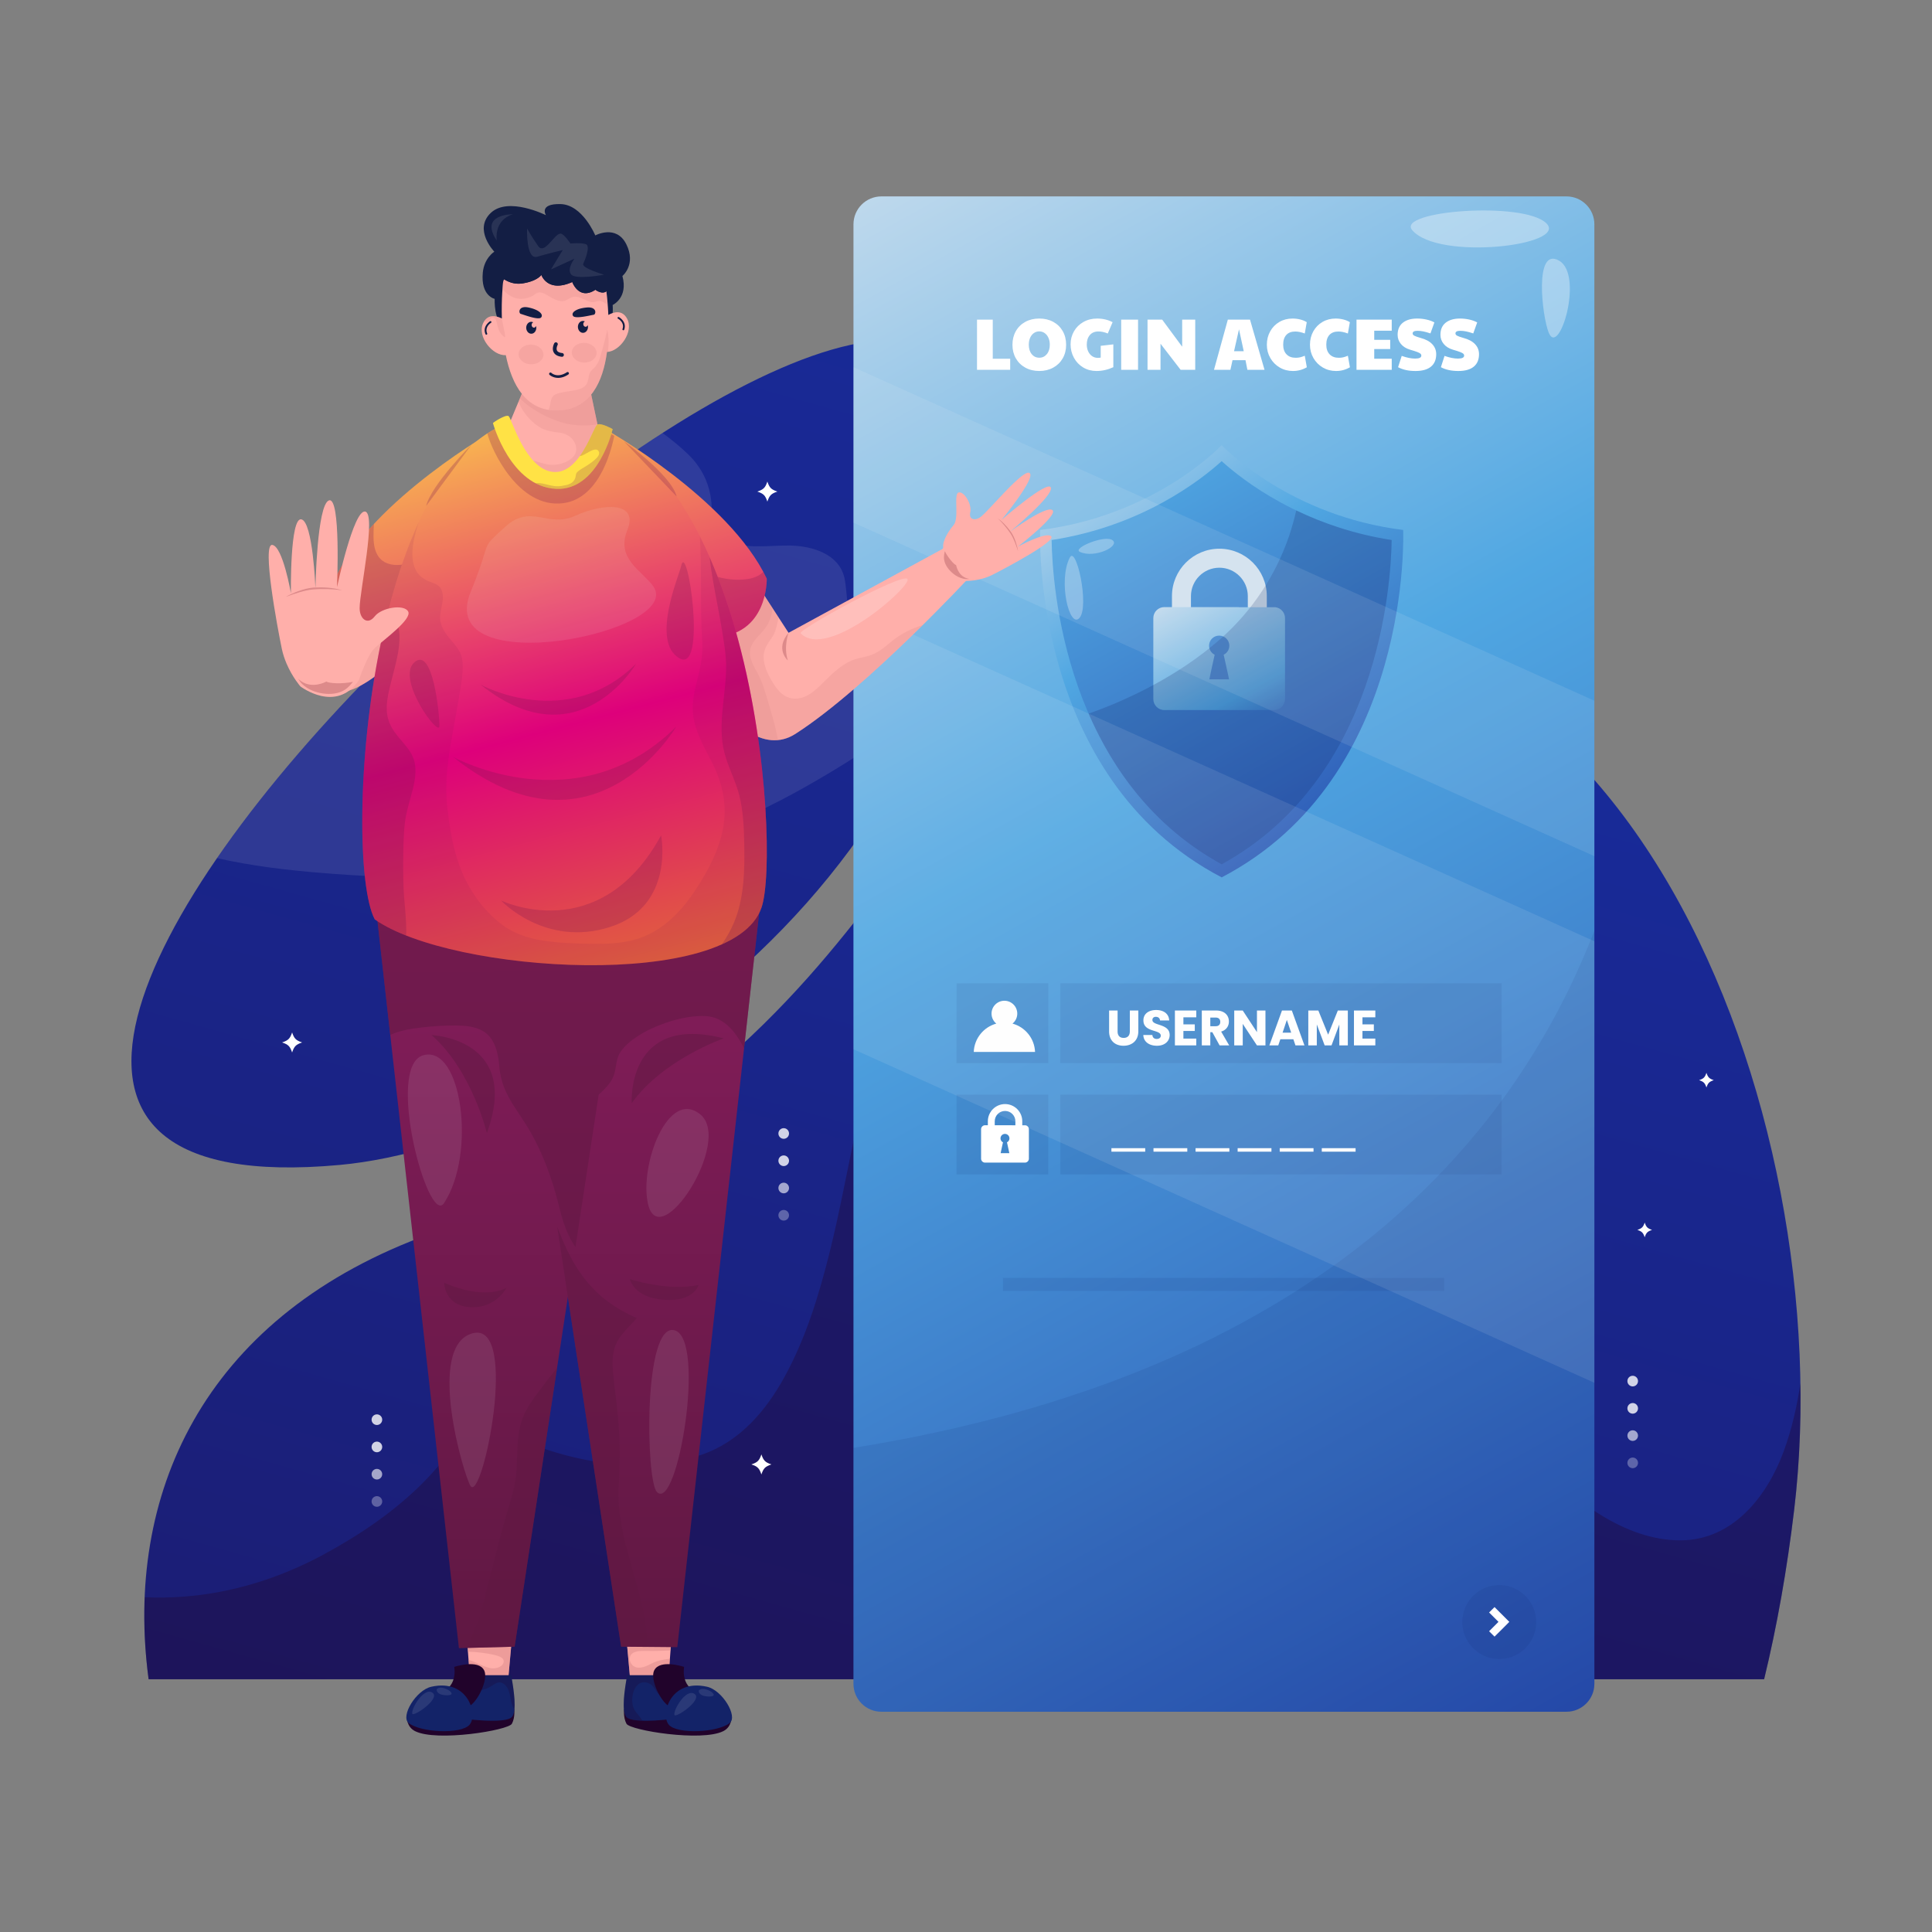 <svg xmlns="http://www.w3.org/2000/svg" enable-background="new 0 0 3000 3000" viewBox="0 0 3000 3000"><rect x="0" y="0" width="3000" height="3000" fill="#808080" stroke="none"/><linearGradient id="a" x1="1945.338" x2="313.393" y1="860.634" y2="6673.98" gradientUnits="userSpaceOnUse"><stop offset=".008" stop-color="#182b9b"/><stop offset="1" stop-color="#21032b"/></linearGradient><path fill="url(#a)" d="M2739.31 2607.54c20.04-82.52 35.52-170.08 46.6-262.62 74.15-618.95-267.03-1503.19-950.17-1358.87-459.7 97.13-391.23 634.08-1182.66 935.4-339.13 129.11-460.38 401.37-422.3 686.09h2508.53z"/><path fill="#21032b" d="M2795.69 2147.67c-5.35 36.45-13.55 72.32-26.24 106.66-25.66 69.49-78.6 136.8-158.92 137.48-88.39.75-170.11-64.8-227.83-125.47-28.23-29.67-52.65-62.1-73.79-97.14-17.89-29.65-30.93-62.18-43.72-94.26-28.86-72.33-53.38-150.2-99.13-214.13-18.18-25.41-41.46-49.82-72.14-59.21-39.01-11.94-78.15 6.96-112.79 23.51-91.03 43.49-170.51 110.67-268.6 139.02-50.67 14.65-103.43 16.95-155.59 10.21-40-5.17-79.86-16.1-114.41-37.42-66.51-41.03-96.97-114.1-112.02-187.76-14.66 64.49-25.88 129.73-41.87 193.95-16.71 67.12-37.19 134.59-70.69 195.44-29.01 52.69-69.89 100.36-128.28 120.25-77.6 26.43-163.01 17.47-239.74-7.53-41.22-13.43-81.16-31.67-118.53-54.12-17.77 39.59-44.41 75.09-75.18 105.87-44.85 44.86-98.25 80.81-153.89 110.89-67.35 36.41-141.44 59.77-217.94 65.41-19.88 1.46-39.77 1.71-59.61.91-1.71 41.86.29 84.42 6.02 127.3h2508.52c20.04-82.52 35.52-170.08 46.6-262.62 7.59-63.42 10.82-129.63 9.77-197.24z" opacity=".35"/><linearGradient id="b" x1="1231.314" x2="-1357.207" y1="-78.003" y2="9142.876" gradientUnits="userSpaceOnUse"><stop offset=".008" stop-color="#182b9b"/><stop offset="1" stop-color="#21032b"/></linearGradient><path fill="url(#b)" d="M1519.95 671.87C1483.11-1.15-572.63 1910.06 527.7 1808.89c372.7-34.27 1029.08-464 992.25-1137.02z"/><path fill="#f4f2f3" d="M355.8 1336.51c54.39 11.06 109.56 16.56 164.86 20.64 125.36 9.24 252.16 8.2 376.49-11.7 62.05-9.93 123.43-24.61 182.78-45.36 59.55-20.82 116.73-47.67 171.58-78.76 55.45-31.43 110.73-66.12 160.61-105.94 13.48-10.77 27.18-21.32 40.32-32.52 10.64-26.58 20.2-53.78 28.56-81.6-31.51-3.74-64.64 3.51-96.19.78-16.14-1.4-33.24-5.66-48.04-12.41-7.34-3.35-10.69-7.91-12.22-15.75-2.27-11.7-5.54-23.14-7.83-34.81-2.74-13.96-2.41-28.39-5.62-42.27-8.49-36.63-49.89-48.85-82.98-49.66-33.47-.82-70.8 7.09-101.84-9.12-8.09-4.22-16.66-9.59-19.9-18.6-2.86-7.99-1.31-17.04-1.19-25.32.49-34.26-11.93-64.75-36.5-88.52-12.26-11.87-25.82-22.9-39.91-33.22C780.59 832.02 498.61 1097.69 337 1332.48c6.25 1.41 12.52 2.76 18.8 4.03z" enable-background="new" opacity=".1"/><path fill="#fff" d="M2661.15 1677.27c-7.07 2.38-9.01 4.32-11.4 11.4-2.39-7.08-4.32-9.01-11.4-11.4 7.07-2.39 9.01-4.32 11.4-11.4 2.39 7.08 4.32 9.01 11.4 11.4zM2565.27 1909.78c-7.07 2.39-9.01 4.32-11.4 11.4-2.39-7.07-4.32-9.01-11.4-11.4 7.08-2.39 9.02-4.32 11.4-11.4 2.39 7.07 4.33 9.01 11.4 11.4zM1207.11 763.31c-9.65 3.26-12.3 5.9-15.55 15.56-3.26-9.66-5.9-12.3-15.57-15.56 9.66-3.26 12.3-5.9 15.57-15.55 3.25 9.65 5.9 12.29 15.55 15.55zM1197.86 2273.95c-9.66 3.26-12.3 5.9-15.56 15.55-3.26-9.66-5.9-12.3-15.56-15.55 9.66-3.26 12.3-5.9 15.56-15.56 3.26 9.65 5.91 12.29 15.56 15.56zM469.15 1618.71c-9.66 3.26-12.3 5.91-15.56 15.56-3.26-9.65-5.9-12.3-15.56-15.56 9.66-3.26 12.3-5.9 15.56-15.55 3.25 9.65 5.9 12.29 15.56 15.55z"/><path fill="#fff" d="M1216.95 1768.31a8.22 8.22 0 0 0 8.22-8.22c0-4.57-3.68-8.25-8.22-8.25-4.54 0-8.22 3.68-8.22 8.25a8.22 8.22 0 0 0 8.22 8.22zM1216.95 1810.64a8.22 8.22 0 0 0 8.22-8.22c0-4.57-3.68-8.25-8.22-8.25-4.54 0-8.22 3.68-8.22 8.25a8.22 8.22 0 0 0 8.22 8.22z" opacity=".8"/><path fill="#fff" d="M1216.95 1852.97c4.54 0 8.22-3.69 8.22-8.22 0-4.57-3.68-8.25-8.22-8.25-4.54 0-8.22 3.68-8.22 8.25a8.22 8.22 0 0 0 8.22 8.22z" opacity=".6"/><path fill="#fff" d="M1216.95 1895.3a8.22 8.22 0 0 0 8.22-8.22c0-4.57-3.68-8.25-8.22-8.25-4.54 0-8.22 3.68-8.22 8.25a8.22 8.22 0 0 0 8.22 8.22z" opacity=".3"/><path fill="#fff" d="M585.25 2212.71a8.22 8.22 0 0 0 8.22-8.22c0-4.57-3.68-8.25-8.22-8.25-4.54 0-8.22 3.68-8.22 8.25 0 4.53 3.68 8.22 8.22 8.22zM585.25 2255.03a8.22 8.22 0 0 0 8.22-8.22c0-4.57-3.68-8.25-8.22-8.25-4.54 0-8.22 3.68-8.22 8.25a8.22 8.22 0 0 0 8.22 8.22z" opacity=".8"/><path fill="#fff" d="M585.25 2297.37c4.54 0 8.22-3.69 8.22-8.22 0-4.57-3.68-8.25-8.22-8.25-4.54 0-8.22 3.68-8.22 8.25 0 4.53 3.68 8.22 8.22 8.22z" opacity=".6"/><path fill="#fff" d="M585.25 2339.7a8.22 8.22 0 0 0 8.22-8.22c0-4.57-3.68-8.25-8.22-8.25-4.54 0-8.22 3.68-8.22 8.25 0 4.53 3.68 8.22 8.22 8.22z" opacity=".3"/><path fill="#fff" d="M2535.26 2152.78a8.22 8.22 0 0 0 8.22-8.22c0-4.57-3.68-8.25-8.22-8.25-4.54 0-8.22 3.68-8.22 8.25a8.22 8.22 0 0 0 8.22 8.22zM2535.26 2195.11a8.22 8.22 0 0 0 8.22-8.22c0-4.57-3.68-8.25-8.22-8.25-4.54 0-8.22 3.68-8.22 8.25a8.22 8.22 0 0 0 8.22 8.22z" opacity=".8"/><path fill="#fff" d="M2535.26 2237.44c4.54 0 8.22-3.69 8.22-8.22 0-4.57-3.68-8.26-8.22-8.26-4.54 0-8.22 3.69-8.22 8.26 0 4.53 3.68 8.22 8.22 8.22z" opacity=".6"/><path fill="#fff" d="M2535.26 2279.77a8.22 8.22 0 0 0 8.22-8.22c0-4.57-3.68-8.25-8.22-8.25-4.54 0-8.22 3.68-8.22 8.25 0 4.53 3.68 8.22 8.22 8.22z" opacity=".3"/><g><linearGradient id="c" x1="1149.242" x2="2827.18" y1="133.374" y2="3144.373" gradientUnits="userSpaceOnUse"><stop offset=".02" stop-color="#d1e1ee"/><stop offset=".363" stop-color="#50a7e2"/><stop offset="1" stop-color="#182b9b"/></linearGradient><path fill="url(#c)" fill-rule="evenodd" d="M2432.36 304.97H1368.64c-23.96 0-43.38 19.42-43.38 43.38V2614.6c0 23.96 19.42 43.38 43.38 43.38h1063.72c23.96 0 43.38-19.42 43.38-43.38V348.35c0-23.96-19.42-43.38-43.38-43.38z" clip-rule="evenodd"/><path fill="#fff" d="M2192.77 357.23c-25.13-29.87 172.23-45.16 208.2-10.72 35.98 34.45-167.63 58.95-208.2 10.72zM2404.8 516.45c-10.29-25.48-22.96-133.96 16.07-111.76s.01 151.56-16.07 111.76z" opacity=".35"/><path fill="#132368" fill-rule="evenodd" d="M2475.73 1445.37v1169.27c0 23.9-19.39 43.36-43.36 43.36H1368.63c-23.97 0-43.36-19.46-43.36-43.36v-366.39c715.13-115.07 1022.05-471.8 1150.46-802.88z" clip-rule="evenodd" opacity=".1"/><path fill="#fff" d="M1517.08 496.33h24.47v60.71h27.07v17.22h-51.53v-77.93zM1592.11 570.86c-6.3-3.47-11.21-8.29-14.72-14.44s-5.27-13.16-5.27-21.01c0-7.93 1.76-14.99 5.27-21.18 3.51-6.19 8.42-11 14.72-14.44 6.3-3.44 13.54-5.16 21.69-5.16 8.15 0 15.38 1.72 21.69 5.16 6.3 3.44 11.21 8.23 14.72 14.38 3.51 6.16 5.27 13.23 5.27 21.24 0 7.85-1.76 14.85-5.27 21.01-3.51 6.16-8.44 10.97-14.78 14.44-6.34 3.47-13.55 5.21-21.63 5.21-8.15 0-15.38-1.74-21.69-5.21zm33.42-20.95c3.06-3.7 4.59-8.57 4.59-14.61 0-4-.7-7.57-2.1-10.71-1.4-3.13-3.34-5.59-5.83-7.36-2.49-1.77-5.32-2.66-8.49-2.66-3.1 0-5.89.89-8.38 2.66-2.49 1.77-4.42 4.23-5.78 7.36-1.37 3.14-2.04 6.7-2.04 10.71 0 6.04 1.51 10.91 4.54 14.61 3.01 3.7 6.95 5.55 11.78 5.55 4.74 0 8.65-1.85 11.71-5.55zM1681.98 570.58c-6.12-3.66-10.91-8.66-14.38-15.01-3.47-6.34-5.21-13.33-5.21-20.95 0-7.32 1.76-14.05 5.27-20.16 3.51-6.12 8.4-10.95 14.67-14.5 6.27-3.55 13.41-5.33 21.41-5.33 4.38 0 8.63.49 12.74 1.47 4.11.98 7.83 2.38 11.15 4.19l-7.47 17.55c-5.13-2.11-9.93-3.17-14.38-3.17-5.82 0-10.31 1.87-13.48 5.61-3.18 3.74-4.76 8.63-4.76 14.67 0 3.93.72 7.46 2.16 10.59 1.43 3.13 3.45 5.61 6.06 7.42 2.6 1.81 5.57 2.72 8.89 2.72 1.81 0 3.32-.15 4.53-.45V537l19.59-2.27v35.45c-8.53 3.93-17.25 5.89-26.16 5.89-7.64 0-14.51-1.83-20.63-5.49zM1740.99 496.33h26.17v77.92h-26.17v-77.92zM1781.88 496.33h22.76l31.04 42.02v-42.02h20.27v77.92h-22.65l-31.26-40.55v40.55h-20.16v-77.92zM1906.58 496.33h34.43l22.54 77.92h-26.61L1934 559.3h-20.16l-3.28 14.95h-25.48l21.5-77.92zm24.7 49.05-7.36-34.09-7.7 34.09h15.06zM1987.16 570.69c-6.15-3.59-11.02-8.49-14.61-14.73-3.59-6.23-5.38-13.12-5.38-20.67 0-7.7 1.74-14.65 5.21-20.84 3.47-6.19 8.23-11.04 14.27-14.55 6.04-3.51 12.83-5.27 20.39-5.27 4.08 0 8.08.49 12 1.47 3.93.98 7.29 2.38 10.08 4.19l-3.06 17.55c-5.44-2.04-10.34-3.06-14.72-3.06-6.05 0-10.69 1.76-13.93 5.27-3.25 3.51-4.88 8.55-4.88 15.12 0 6.42 1.72 11.42 5.16 15.01 3.44 3.59 8.21 5.38 14.33 5.38 2.34 0 4.53-.23 6.57-.68s4.53-1.28 7.47-2.49l3.17 17.9c-6.57 3.85-13.74 5.78-21.52 5.78-7.53 0-14.39-1.79-20.55-5.38zM2054.1 570.69c-6.15-3.59-11.02-8.49-14.61-14.73-3.59-6.23-5.38-13.12-5.38-20.67 0-7.7 1.74-14.65 5.21-20.84 3.47-6.19 8.23-11.04 14.27-14.55 6.04-3.51 12.83-5.27 20.39-5.27 4.08 0 8.08.49 12 1.47 3.93.98 7.29 2.38 10.08 4.19l-3.06 17.55c-5.44-2.04-10.34-3.06-14.72-3.06-6.05 0-10.69 1.76-13.93 5.27-3.25 3.51-4.88 8.55-4.88 15.12 0 6.42 1.72 11.42 5.16 15.01 3.44 3.59 8.21 5.38 14.33 5.38 2.34 0 4.53-.23 6.57-.68s4.53-1.28 7.47-2.49l3.17 17.9c-6.57 3.85-13.74 5.78-21.52 5.78-7.54 0-14.4-1.79-20.55-5.38zM2106.37 496.33h54.71v17.22h-27.18v14.16h24.8v14.27h-24.8v15.06h27.18v17.22h-54.71v-77.93zM2170.93 570.18l5.66-17.56c7.78 2.8 14.72 4.19 20.84 4.19 3.32 0 5.76-.4 7.3-1.19 1.54-.79 2.32-1.98 2.32-3.57 0-1.06-.42-1.98-1.25-2.77-.84-.79-2.49-1.68-4.98-2.66-2.49-.98-6.23-2.19-11.22-3.62-6.12-1.81-10.87-4.78-14.27-8.89-3.4-4.11-5.1-8.85-5.1-14.22 0-8.3 2.74-14.59 8.21-18.86 5.47-4.27 12.85-6.4 22.15-6.4 4.83 0 9.59.51 14.27 1.53s8.83 2.51 12.46 4.48l-6.12 17.1c-4.23-1.43-7.91-2.47-11.04-3.11-3.13-.64-6.17-.96-9.12-.96-4.99 0-7.48 1.36-7.48 4.08 0 1.36.81 2.51 2.43 3.45 1.62.95 4.96 2.14 10.03 3.57 7.93 2.12 13.93 5.34 18.01 9.69s6.12 9.53 6.12 15.57c0 8.38-2.72 14.82-8.15 19.31-5.44 4.49-13.48 6.74-24.12 6.74-10.64-.01-19.63-1.97-26.95-5.9zM2237.41 570.18l5.66-17.56c7.78 2.8 14.72 4.19 20.84 4.19 3.32 0 5.76-.4 7.3-1.19 1.54-.79 2.32-1.98 2.32-3.57 0-1.06-.42-1.98-1.25-2.77-.84-.79-2.49-1.68-4.98-2.66-2.49-.98-6.23-2.19-11.22-3.62-6.12-1.81-10.87-4.78-14.27-8.89-3.4-4.11-5.1-8.85-5.1-14.22 0-8.3 2.74-14.59 8.21-18.86 5.47-4.27 12.85-6.4 22.15-6.4 4.83 0 9.59.51 14.27 1.53s8.83 2.51 12.46 4.48l-6.12 17.1c-4.23-1.43-7.91-2.47-11.04-3.11-3.13-.64-6.17-.96-9.12-.96-4.99 0-7.48 1.36-7.48 4.08 0 1.36.81 2.51 2.43 3.45 1.62.95 4.96 2.14 10.03 3.57 7.93 2.12 13.93 5.34 18.01 9.69s6.12 9.53 6.12 15.57c0 8.38-2.72 14.82-8.15 19.31-5.44 4.49-13.48 6.74-24.12 6.74-10.64-.01-19.62-1.97-26.95-5.9z"/><linearGradient id="d" x1="1640.986" x2="2270.978" y1="589.755" y2="1453.868" gradientUnits="userSpaceOnUse"><stop offset=".02" stop-color="#d1e1ee"/><stop offset=".363" stop-color="#50a7e2"/><stop offset="1" stop-color="#182b9b"/></linearGradient><path fill="url(#d)" d="M1897.15 1362.32c0 .09-.09.09-.09.09-.09 0-.09 0-.18-.09-297.72-155.49-281.78-539.38-281.78-539.38 174.21-21.59 275.6-125.13 281.78-131.58 0-.09 0-.09.18-.18.09.09.09.09.09.18 6.18 6.45 107.48 109.99 281.69 131.58 0 0 16.03 383.89-281.69 539.38z"/><linearGradient id="e" x1="1481.996" x2="2311.813" y1="193.386" y2="1658.19" gradientUnits="userSpaceOnUse"><stop offset=".02" stop-color="#d1e1ee"/><stop offset=".363" stop-color="#50a7e2"/><stop offset="1" stop-color="#182b9b"/></linearGradient><path fill="url(#e)" d="M1897.01 1342.08c-243.6-133.57-262.95-433.35-264.06-503.53 139.92-21.55 231.08-92.64 264.06-122.48 32.98 29.84 124.13 100.94 263.97 122.48-1.08 70.15-20.35 369.94-263.97 503.53z"/><path fill="#fff" d="M1661.27 865.66c-18.73 35.89-.65 111.9 15.04 93.74 15.69-18.16-5.13-112.73-15.04-93.74zM1676.69 856.87c22.7 10.75 62.71-8.58 51.08-17.87-11.63-9.28-63.08 12.19-51.08 17.87z" opacity=".3"/><path fill="#d1e1ee" d="M1849.3 962.85v-37.17c0-24.34 19.8-44.14 44.14-44.14s44.15 19.8 44.15 44.14v37.17h29.5v-37.17c0-40.61-33.04-73.64-73.65-73.64-40.61 0-73.64 33.04-73.64 73.64v37.17h29.5z"/><linearGradient id="f" x1="1820.69" x2="1998.621" y1="889.608" y2="1216.422" gradientUnits="userSpaceOnUse"><stop offset=".02" stop-color="#d1e1ee"/><stop offset=".582" stop-color="#50a7e2"/><stop offset="1" stop-color="#182b9b"/></linearGradient><path fill="url(#f)" d="M1980.54 942.91h-56.37c-.42 0-.74-.11-1.06-.21h-115.18c-9.43 0-17.06 7.63-17.06 17.06v125.77c0 9.32 7.63 17.06 17.06 17.06h170.38c9.43 0 17.06-7.74 17.06-17.06V959.76c0-8.58-6.46-15.79-14.83-16.85zm-72.05 112h-30.62s5.09-24.79 8.26-38.25c-5.19-2.54-8.69-7.84-8.69-13.99 0-8.69 6.99-15.68 15.68-15.68s15.79 6.99 15.79 15.68c0 6.15-3.6 11.44-8.79 13.99 3.18 13.46 8.37 38.25 8.37 38.25z"/><path fill="#132368" d="M2012.84 792.57c-3.18 13.57-6.8 27.05-11.35 40.3-21.06 61.29-57.62 116.29-106.26 159.16-45.26 39.9-98.34 71.28-153.37 95.69-16.82 7.46-34 14.23-51.43 20.38 38.16 87.74 101.46 176.34 206.58 233.98 243.61-133.58 262.88-433.37 263.97-503.53-58.04-8.95-107.55-26.46-148.14-45.98z" opacity=".2"/><path fill="#132368" d="M2331.7 1526.95h-685.18v123.88h685.18zM1627.81 1526.95h-142.55v123.88h142.55z" opacity=".1"/><path fill="#132368" d="M2331.7 1699.78h-685.18v123.88h685.18zM2242.52 1984.33h-685.18v20.17h685.18zM1627.81 1699.78h-142.55v123.88h142.55z" opacity=".1"/><path fill="#fff" d="M1921.8 1782.89h52.48v5.45h-52.48zM1987.14 1782.89h52.48v5.45h-52.48zM2052.47 1782.89h52.48v5.45h-52.48zM1856.47 1782.89h52.48v5.45h-52.48zM1791.14 1782.89h52.48v5.45h-52.48zM1725.81 1782.89h52.48v5.45h-52.48zM1572.22 1589.44c4.51-3.66 7.39-9.25 7.39-15.51 0-11.03-8.94-19.98-19.98-19.98-11.03 0-19.98 8.94-19.98 19.98 0 6.26 2.88 11.85 7.39 15.51-19.59 5.35-34.15 22.9-35.01 43.98h95.18c-.84-21.08-15.4-38.63-34.99-43.98zM1544.63 1754.6v-13.49c0-8.83 7.19-16.02 16.02-16.02 8.84 0 16.02 7.19 16.02 16.02v13.49h10.71v-13.49c0-14.74-11.99-26.73-26.73-26.73s-26.73 11.99-26.73 26.73v13.49h10.71z"/><path fill="#fff" d="M1592.27 1747.35h-20.47c-.14 0-.28-.03-.4-.07h-41.77c-3.43 0-6.2 2.79-6.2 6.22v45.62c0 3.4 2.78 6.19 6.2 6.19h61.82c3.43 0 6.2-2.79 6.2-6.19v-45.62c0-3.15-2.35-5.75-5.38-6.15zm-24.99 43.28h-13.48s2.24-10.9 3.65-16.84a6.829 6.829 0 0 1-3.84-6.16c0-3.82 3.1-6.91 6.92-6.91s6.92 3.09 6.92 6.91c0 2.7-1.57 5.04-3.85 6.16 1.43 5.94 3.68 16.84 3.68 16.84zM1722.19 1569.11h13.2v32.42c0 6.41 3.16 10.11 9.42 10.11 6.25 0 9.57-3.7 9.57-10.11v-32.42h13.2v32.35c0 14.98-10.5 22.39-23 22.39-12.58 0-22.38-7.41-22.38-22.39v-32.35zM1796.48 1623.84c-11.66 0-20.77-5.79-21.15-16.75h14.05c.38 4.17 3.01 6.17 6.71 6.17 3.87 0 6.34-1.93 6.34-5.09 0-10.03-27.1-4.63-26.95-23.85 0-10.27 8.42-15.98 19.76-15.98 11.81 0 19.76 5.87 20.3 16.21h-14.28c-.23-3.48-2.7-5.56-6.25-5.63-3.17-.08-5.56 1.54-5.56 4.94 0 9.42 26.79 5.17 26.79 23.31.01 9.11-7.1 16.67-19.76 16.67zM1857.57 1579.69h-19.99v10.96h17.67v10.19h-17.67v11.89h19.99v10.57h-33.19v-54.19h33.19v10.58zM1888.31 1569.11c13.28 0 19.92 7.64 19.92 17.06 0 6.79-3.71 13.2-12.04 15.67l12.5 21.46h-14.9l-11.27-20.46h-3.16v20.46h-13.21v-54.19h22.16zm-.77 10.96h-8.18v13.43h8.18c4.94 0 7.26-2.55 7.26-6.79 0-4.01-2.32-6.64-7.26-6.64zM1964.99 1569.11v54.19h-13.2l-22.07-33.43v33.43h-13.21v-54.19h13.21l22.07 33.58v-33.58h13.2zM2008.33 1613.73h-20.22l-3.24 9.57h-13.82l19.61-54.19h15.29l19.6 54.19h-13.97l-3.25-9.57zm-10.11-30.03-6.64 19.84h13.36l-6.72-19.84zM2031.52 1569.11h15.59l15.21 37.52 15.05-37.52h15.52v54.19h-13.2v-32.5l-12.12 32.5h-10.65l-12.19-32.57v32.57h-13.21v-54.19zM2135.61 1579.69h-19.99v10.96h17.68v10.19h-17.68v11.89h19.99v10.57h-33.19v-54.19h33.19v10.58z"/><circle cx="2327.96" cy="2518.41" r="57.41" fill="#132368" opacity=".1" transform="rotate(-76.714 2328.203 2518.523)"/><path fill="#fff" d="m2343.65 2518.41-8.38 8.44-14.56 14.49-8.44-8.37 14.56-14.56-14.56-14.56 8.44-8.38z"/><path fill="#f4f2f3" d="M2475.73 1461.6v685.56L1325.27 1629.3V943.68zM2475.73 1088.06v241.4L1325.27 811.54V570.2z" enable-background="new" opacity=".1"/></g><g><path fill="#21032b" d="M631.77 2665.96s-.89 15.27 12.64 22.11c33.57 16.98 144.98-1.19 150.46-11.45 5.47-10.26 3.55-23.3 3.55-23.3l-166.65 12.64z"/><path fill="#ffafaa" d="M724.11 2531.69c0 3.06 7.65 99.51 7.65 99.51l55.11 1.53 9.19-101.81-71.95.77z"/><path fill="#dd8a8a" d="M724.11 2531.69c0 1.15 1.09 15.57 2.44 33.09 13.82.28 27.45 1.91 40.95 4.97 5.51 1.25 17.33 4.4 14.19 12.48-2.85 7.32-13.05 9.23-19.83 8.07-8.22-1.4-15.67-5.47-23.23-8.77-3.38-1.48-7.21-3.15-11.1-4.07 2.04 26.14 4.23 53.73 4.23 53.73l55.11 1.53 9.19-101.81-71.95.78z" opacity=".5"/><path fill="#132368" d="M730.22 2601.26c.05 3.88-.2 7.92-.98 12.09-5.47 29.43-14.71 54.75-14.71 54.75s70.83 10.27 80.75-2.39c7.17-9.14 2.91-40.42-1.56-64.44h-63.5z"/><path fill="#21032b" d="M763.64 2617.75c4.24-2.72 8.63-6.21 14-5.14 5.28 1.05 9.27 5.98 11.4 10.63 2.4 5.23 3.12 11.02 4.24 16.61 1.08 5.37 2.76 10.51 5.4 15.31 1.62-13.78-1.61-35.89-4.96-53.91h-63.5c.05 3.88-.2 7.92-.98 12.09-.72 3.88-1.51 7.68-2.34 11.37 12.65 2.5 25.67.15 36.74-6.96z" opacity=".25"/><path fill="#21032b" d="M677.24 2629.43s30.11 2.4 41.4 18.48c11.29 16.08 42.09-35.93 33.19-54.06-8.9-18.13-46.53-5.47-46.53-5.47s7.18 35.23-28.06 41.05z"/><path fill="#132368" d="M634.53 2675.44c18.41 14.91 81.71 17.97 94.71 2.58 13-15.4-1.98-71.79-59.54-58.85-23.72 5.33-48.06 45.83-35.17 56.27z"/><path fill="#fff" d="M640.23 2661.07c-2.3-7.16 17.8-41.72 31.19-32.72 13.4 8.99-29.47 38.08-31.19 32.72zM678.5 2622.61c7.7-7.7 34.25 9.19 17.03 9.76-17.22.57-18.56-8.23-17.03-9.76z" opacity=".1"/><path fill="#21032b" d="M1135.88 2665.96s.89 15.27-12.64 22.11c-33.57 16.98-144.98-1.19-150.46-11.45-5.47-10.26-3.55-23.3-3.55-23.3l166.65 12.64z"/><path fill="#ffafaa" d="M1043.54 2531.69c0 3.06-7.65 99.51-7.65 99.51l-55.11 1.53-9.19-101.81 71.95.77z"/><path fill="#dd8a8a" d="M1029.74 2577.28c-6.33 1.06-12.21 2.9-17.94 5.8-7.91 4-18.29 9.45-27.05 4.61-7.31-4.04-9.81-15.42-2.42-20.59 3.95-2.77 9.11-3.31 13.79-3.51 5.61-.23 11.24.04 16.86.02 6.15-.02 12.28-.19 18.42-.43 3.26-.13 6.53-.2 9.78-.5.03 0 .05-.01.08-.01 1.28-16.55 2.28-29.89 2.28-30.99l-71.95-.77 9.19 101.81 55.11-1.53s2.28-28.78 4.36-55.4c-3.58.29-7.18.93-10.51 1.49z" opacity=".5"/><path fill="#132368" d="M1037.42 2601.26c-.05 3.88.2 7.92.98 12.09 5.47 29.43 14.71 54.75 14.71 54.75s-70.83 10.27-80.75-2.39c-7.17-9.14-2.91-40.42 1.56-64.44h63.5z"/><path fill="#21032b" d="M988.04 2659.22c-5.26-6.62-6.88-14.34-6.19-22.72.63-7.65 3.25-16.56 9.67-21.37 7.44-5.56 17.78-2.64 23.11 4.41 3.64 4.81 5.8 9.79 10.82 13.45 5.1 3.71 12.12 6.98 18.49 4.98-1.96-7.48-3.92-15.86-5.55-24.62-.78-4.17-1.03-8.21-.98-12.09h-63.5c-4.46 24.02-8.72 55.29-1.56 64.44 3.31 4.22 13.41 5.89 25.39 6.24-2.68-4.6-6.4-8.58-9.7-12.72z" opacity=".25"/><path fill="#21032b" d="M1090.41 2629.43s-30.11 2.4-41.4 18.48c-11.29 16.08-42.09-35.93-33.19-54.06 8.9-18.13 46.53-5.47 46.53-5.47s-7.19 35.23 28.06 41.05z"/><path fill="#132368" d="M1133.11 2675.44c-18.41 14.91-81.71 17.97-94.71 2.58-13-15.4 1.98-71.79 59.54-58.85 23.72 5.33 48.07 45.83 35.17 56.27z"/><path fill="#fff" d="M1047.26 2663.01c-2.3-7.16 17.8-41.72 31.19-32.72 13.4 8.99-29.46 38.08-31.19 32.72zM1085.54 2624.54c7.7-7.7 34.25 9.19 17.03 9.76-17.22.58-18.56-8.23-17.03-9.76z" opacity=".1"/><linearGradient id="g" x1="775.996" x2="778.27" y1="1336.118" y2="2561.686" gradientUnits="userSpaceOnUse"><stop offset="0" stop-color="#871d5c"/><stop offset="1" stop-color="#601843"/></linearGradient><path fill="url(#g)" d="m583.26 1404.17 129.36 1155.07 86.5-2.29 169.93-1116.04z"/><path fill="#601843" d="M756.01 1759.46s-23.29-97.47-85.83-152.11c0 0 139.63 5.17 85.83 152.11z" opacity=".5"/><path fill="#f4f2f3" d="M689.41 1868.25c-24.28 36.79-91.85-212.8-32.15-229.64 59.71-16.84 82.67 153.09 32.15 229.64zM730.74 2307.62c-9.71-13.76-70.42-217.39 3.06-237.29 73.49-19.9 15.32 263.32-3.06 237.29z" enable-background="new" opacity=".1"/><path fill="#601843" d="M689.79 1991.87s57.41 27.56 96.45 8.04c0 0-16.07 32.15-56.26 29.85-40.19-2.3-40.19-37.89-40.19-37.89zM841.83 2153.72c-11.03 14.92-23.5 30.56-30.19 48.02-12.11 31.64-6.19 66.73-11.81 99.58-3.17 18.54-9.74 36.64-14.76 54.76-5.26 18.97-10.33 38-15.28 57.05-4.99 19.19-9.86 38.41-14.7 57.64-4.08 16.21-7.26 32.89-13.44 48.47-5.32 13.41-11.76 26.35-17.24 39.69l74.72-1.98L865 2124.27c-7.97 9.62-15.75 19.4-23.17 29.45z" opacity=".5"/><linearGradient id="h" x1="987.262" x2="989.533" y1="1335.829" y2="2559.76" gradientUnits="userSpaceOnUse"><stop offset="0" stop-color="#871d5c"/><stop offset="1" stop-color="#601843"/></linearGradient><path fill="url(#h)" d="m1180.32 1404.17-128.6 1153.54-87.26-.76-169.93-1116.04z"/><path fill="#f4f2f3" d="M1006.31 1869.78c-13.89-59.05 30.62-180.65 81.14-139.31 50.52 41.33-62.77 217.39-81.14 139.31zM1020.09 2316.81c-17.32-17.32-21.43-264.85 27.56-251.07 48.98 13.78 4.59 283.22-27.56 251.07z" enable-background="new" opacity=".1"/><path fill="#601843" d="M1123.71 1612.37s-94.65 32.92-142.76 100.61c-.01 0-8.83-139.45 142.76-100.61zM977.99 1986.13s58.56 19.52 106.78 9.19c0 0-6.89 26.41-53.96 22.96-47.08-3.45-52.82-32.15-52.82-32.15z" opacity=".5"/><path fill="#601843" d="m881.79 1432.6-298.53-28.43 22.73 202.92c14.51-6.75 31.07-9.54 46.72-11.4 18.12-2.15 36.69-3.42 54.95-3.28 14.13.11 29.22 1.24 41.78 8.32 11.38 6.4 17.93 17.65 21.54 29.87 2.47 8.35 3.64 17.03 4.37 25.68.94 11.09 3.36 21.96 7.45 32.32 7.58 19.19 19.91 35.84 31.05 53.04 26.53 40.94 43.44 87 54.91 134.26 5.09 20.97 12.34 43.04 24.84 60.52l36.03-236.62c6.41-5.72 12.51-11.73 17.51-18.67 5.57-7.73 7.79-15.77 9.18-25.08 1.24-8.3 2.66-16.1 7.55-23.09 7.01-10.03 16.44-17.64 26.69-24.2 13.1-8.38 27.38-14.94 42.05-20.07 14.3-5 29.16-8.81 44.27-10.28 12.16-1.18 26.26-1.53 37.58 3.82 19.95 9.43 31.21 26.9 40.94 45.51l24.92-223.55-298.53 28.41zM998.21 2498.34c-8.52-39.34-22.08-77.39-30.47-116.76-4.09-19.17-6.89-38.62-7.35-58.24-.26-10.83.62-21.54 1.22-32.33.66-11.83.96-23.68.87-35.53-.15-22.13-1.73-44.2-3.93-66.21-2.23-22.26-6.01-44.59-7.22-66.93-.84-15.44 1.18-30.59 9.83-43.72 7.69-11.67 18.3-21.28 27.62-31.69-16.19-7.36-31.84-15.98-46.06-26.7-23.68-17.86-42.09-41-55.99-67.09-8.34-15.65-15.27-31.99-21.6-48.58l99.34 652.39 40.87.36c-.12-19.85-2.94-39.6-7.13-58.97z" opacity=".5"/><path fill="#ffafaa" d="m1136.37 846.98 88.1 135.63 247.64-134.88 35.43 46.22s-161.36 174.39-272.35 245.58c-100.23 64.29-212.03-203.61-212.03-203.61l113.21-88.94z"/><path fill="#fff" d="M1243.26 983.42c-5.01-5.14 157.19-94.1 165.74-84.48 8.55 9.62-124.04 127.25-165.74 84.48z" opacity=".2"/><path fill="#dd8a8a" d="M1224.46 982.61s-8.04 21.43-1.15 42.87c.01 0-20.28-17.61 1.15-42.87z"/><path fill="#dd8a8a" d="M1386.93 993.97c-12.75 10.21-23.85 21.02-40.19 25-8.8 2.14-17.35 3.52-25.68 7.32-7.56 3.45-14.47 8.03-20.93 13.23-13.47 10.83-24.49 24.51-38.16 35.04-12.11 9.33-27.9 14.17-42.11 6.51-7.29-3.93-12.68-10.2-17.18-17.03-4.47-6.78-8.59-13.82-11.72-21.32-3.1-7.42-5.35-15.35-5.22-23.45.13-7.95 3.49-15.34 7.77-21.9 2.43-3.72 5.19-7.24 7.4-11.1 2.5-4.37 3.78-9.03 5.06-13.86 1.22-4.56 2.2-9.2 2.86-13.86l-72.46-111.56-113.22 88.94s111.8 267.9 212.03 203.61c62.56-40.13 141.12-113.04 197.77-169.03-16.6 5.34-32.19 12.38-46.02 23.46z" enable-background="new" opacity=".25"/><path fill="#dd8a8a" d="M1190.43 1082.15c-3.59-11.8-7.32-23.91-13.05-34.88-5-9.58-11.56-19.41-12.73-30.41-2.02-19.11 14.99-28.88 24.48-42.8 6.1-8.95 9.36-18.94 10.75-29.29l-63.51-97.78-113.22 88.94s92.59 221.83 184.79 213.3c-3.94-22.84-10.79-44.95-17.51-67.08z" enable-background="new" opacity=".25"/><path fill="#ffafaa" d="M1540.73 892.72c-5.07 2.54-10.23 4.39-15.14 5.75-15.13 4.2-27.9 3.58-27.9 3.58s-45.82-11.45-33.16-51.97c.07-.16.1-.38.12-.54-.84-4.62 1.58-11.88 5.67-19.28 2.83-5.1 6.45-10.27 10.32-14.75 9.47-10.93-.65-49.24 8.13-50.88 8.8-1.61 20.68 19.03 17.85 30.72-2.8 11.66 7.68 14.05 16.64 6.93 13.81-10.99 66.76-75.86 75.76-67.56 9 8.31-43.68 72.38-43.68 72.38s71.92-62.6 76.4-50c4.46 12.57-63.13 68.38-63.13 68.38s56-41.21 65.59-33.36c9.62 7.82-53.69 56.78-53.69 56.78s43.6-23.86 51.71-16.18c8.11 7.67-70.82 49.6-91.49 60z"/><path fill="#dd8a8a" d="M1465.82 867.26c.7 8.18 5.52 15.41 11.37 20.93 5.8 5.47 13.21 9.8 21.21 10.83 2.37.31 4.68.2 6.96-.1-1.29-.21-2.54-.46-3.71-.81-14.36-4.25-16.97-20.58-16.97-20.58-3.35-.99-12.36-11.25-17.63-21.66-.74 3.76-1.56 7.53-1.23 11.39zM1580.78 855.71c-1.58-4.85-3.23-9.64-5.15-14.31-1.93-4.65-3.99-9.29-6.8-13.39-2.76-4.19-5.92-8.17-9.14-12.05-3.25-3.86-6.67-7.61-10.49-10.97 4.32 2.75 8.08 6.28 11.6 9.99 3.53 3.72 6.67 7.75 9.65 11.95 2.85 4.36 4.91 9.11 6.61 13.94 1.63 4.84 2.94 9.79 3.72 14.84z"/><path fill="#ffafaa" d="M558 888.25s-121.71 122.86-50.52 180.27C550.47 1103.18 651 985.84 651 985.84l-93-97.59z"/><path fill="#dd8a8a" d="M558 888.25s-121.71 122.86-50.52 180.27C550.47 1103.18 651 985.84 651 985.84l-93-97.59z" enable-background="new" opacity=".25"/><linearGradient id="i" x1="985.109" x2="1297.415" y1="478.302" y2="1660.934" gradientUnits="userSpaceOnUse"><stop offset="0" stop-color="#ffe245"/><stop offset=".526" stop-color="#de007b"/><stop offset="1" stop-color="#e38427"/></linearGradient><path fill="url(#i)" d="M940.35 666.65s191.75 107.93 250.3 231.93c0 0 2.3 89.56-83.82 90.71-86.11 1.15-166.48-322.64-166.48-322.64z"/><path fill="#7a1752" d="M1190.65 898.58c-1.7-3.6-3.54-7.19-5.46-10.77-5.6 6.23-14.17 9.62-22.68 11.05-26.14 4.4-53.39-2.31-76.58-14.3-.43-.22-.86-.49-1.29-.72 2.42 3.92 4.4 8.13 6.07 12.15 7.72 18.52 10.89 38.35 16.36 57.54 3.29 11.57 6.9 23.28 9.94 35.11 75.7-7.81 73.64-90.06 73.64-90.06z" enable-background="new" opacity=".25"/><linearGradient id="j" x1="590.578" x2="902.884" y1="582.488" y2="1765.121" gradientUnits="userSpaceOnUse"><stop offset="0" stop-color="#ffe245"/><stop offset=".526" stop-color="#de007b"/><stop offset="1" stop-color="#e38427"/></linearGradient><path fill="url(#j)" d="M770.42 666.65s-191.75 107.93-250.3 231.93c0 0-2.3 89.56 83.82 90.71 86.11 1.15 166.48-322.64 166.48-322.64z"/><path fill="#7a1752" d="M693.31 856.72c-12.32 3.1-24.5 6.76-36.5 10.94-9.65 3.36-19.56 6.71-29.62 8.63-15.16 2.89-32.28.21-40.79-13.99-6.93-11.56-6.65-26.37-6.25-39.38.1-3.06.29-6.19.47-9.33-24.82 26.58-46.5 55.31-60.52 84.99 0 0-2.3 89.56 83.82 90.71 38.66.52 76.16-64.47 105.76-136.25-5.47 1.14-10.94 2.31-16.37 3.68z" enable-background="new" opacity=".25"/><linearGradient id="k" x1="692.632" x2="979.358" y1="565.287" y2="1651.053" gradientUnits="userSpaceOnUse"><stop offset="0" stop-color="#ffe245"/><stop offset=".526" stop-color="#de007b"/><stop offset="1" stop-color="#e38427"/></linearGradient><path fill="url(#k)" d="M845.62 646.69c-275.06-3.14-315.44 682.65-263.76 780.81 118.12 83.84 555.22 112.13 600.54-17.98 31.33-89.91-13.96-759.14-336.78-762.83z"/><path fill="#f4f2f3" d="M730.8 919.27c35.75-87.3 12.05-62.92 53-100.66 40.96-37.75 66.25 2.22 109.62-17.76 43.37-19.99 98.78-22.21 80.71 22.21-18.07 44.41 22.25 62.89 39.75 86.6 53 71.79-341.31 151.8-283.08 9.61z" enable-background="new" opacity=".1"/><path fill="#7a1752" d="m661.66 785.7 70.61-95.3c.01 0-62 61.43-70.61 95.3zM1050.71 770.96l-82.1-85.92s73.48 52.05 82.1 85.92z" enable-background="new" opacity=".25"/><path fill="#7a1752" d="M1086.65 832.63c3.5 53.84.14 108.08 3.72 161.95 1.1 16.52-.97 32.48-4.65 48.57-3.67 16.09-8.54 32.13-9.89 48.64-2.57 31.49 12.8 59.91 27.15 86.84 14.84 27.87 23.98 57.94 21.97 89.78-1.85 29.46-12.66 57.41-26.73 83.07-24.69 45.02-57.88 90.98-109.16 106.59-21.96 6.69-45.22 7.79-68.03 7.52-26.7-.31-54.03-1.18-80.42-5.45-22.07-3.58-43.08-10.96-61.15-24.37-21.95-16.29-39.94-38.76-52.98-62.65-14.01-25.64-21.92-54.01-26.78-82.69-2.63-15.54-4.82-31.31-6-47.03-1.35-17.92-.59-35.92 1.39-53.77 3.97-35.7 11.8-70.97 17.51-106.41 2.57-15.96 5.93-31.93 5.86-48.17-.03-7.81-.78-15.53-4.43-22.53-3.2-6.13-7.72-11.43-12.17-16.68-8.63-10.18-17.79-21.23-18.44-35.2-.7-15.09 8.2-29.65 2.19-44.51-3.85-9.54-13.02-10.33-21.4-14.13-9.17-4.16-16.57-10.81-20.22-20.31-7.64-19.86-1.88-43.43 3.69-63.05.68-2.39 1.49-4.74 2.24-7.11-95.7 208.63-103.31 549-68.05 615.96 118.12 83.84 555.22 112.13 600.54-17.98 20.66-59.31 7.95-370.73-95.76-576.88z" enable-background="new" opacity=".1"/><path fill="#7a1752" d="M682.33 1127.29c0 19.01-67.74-72.91-39.04-98.74 28.71-25.84 39.04 78.64 39.04 98.74zM1057.69 878.96c9.24-43.14 40.99 169.2-3.15 142.93-44.15-26.28-.01-128.22 3.15-142.93M874.65 781.3c60.43-7.97 76.72-93.51 79.22-104.56-32.03-18.76-67.98-29.59-108.26-30.05-32.89-.38-62.39 9.19-88.82 26.33 5.58 24.14 48.2 117.46 117.86 108.28zM630.59 1433.99c-.74-18.92-3.34-37.72-3.99-56.64-.76-22.06-.7-44.34-.11-66.4.31-11.45.95-22.9 2.31-34.27 1.31-10.98 4.15-21.66 7.08-32.3 5.2-18.85 11.91-39.75 8.15-59.5-2.41-12.66-10.31-22.74-18.49-32.29-8.35-9.74-17.01-19.6-21.49-31.84-5.64-15.41-3.65-31.34-.27-47.03 4.02-18.69 9.83-36.95 13.48-55.72 3.18-16.35 5.06-33.96-.18-50.07-7.59 3.53-14.97 8-21.94 13.09-42.09 188.32-39.97 395.78-13.27 446.49 12.83 9.11 29.44 17.56 48.9 25.23.19-6.36.05-12.69-.18-18.75zM1101.73 864.88c3.21 27.06 8.43 53.82 13.47 80.58 2.63 13.98 5.2 27.98 7.37 42.04 2.13 13.79 4.45 27.92 4.87 41.88 1.38 46.4-14.32 93.19-2.62 139.18 5.86 23.02 17.65 44.04 23.32 67.13 5.87 23.92 7.07 49.39 7.51 73.93.74 41.25.24 84.41-15.97 123.05-5.03 11.98-11.44 23.12-18.72 33.68 30.98-13.9 53.01-32.61 61.45-56.82 19.61-56.31 9.14-339.72-80.68-544.65zM703.37 1175.23s192.51 106.23 346.57-46.75c0 0-128.87 220.74-346.57 46.75zM746.23 1063.09s134.21 74.06 241.62-32.59c0 0-89.84 153.89-241.62 32.59zM778.01 1398.26s152.73 74.22 248.54-101.1c0 0 21.83 109.91-79.25 142.24-101.08 32.33-169.29-41.14-169.29-41.14z" enable-background="new" opacity=".25"/><path fill="#ffafaa" d="m904.03 546.19-67.36 1.98-44.99 107.85s20.38 76.17 69.46 84.93c40.48 7.23 68.28-73.93 68.28-73.93l-25.39-120.83z"/><path fill="#dd8a8a" d="m904.04 546.19-67.36 1.98-31.44 75.37c2.04 6.16 5.31 11.97 9.04 17.2 6.29 8.82 14.31 16.88 23.61 22.54 9.15 5.56 19.19 7.15 29.62 8.37 8.56 1 16.91 4.32 22.17 11.42 4.2 5.68 6.59 13.07 4.16 19.95-2.11 6-7.35 10.29-12.81 13.18-6.09 3.22-13.01 5.05-19.87 5.52-9.53.66-18.8-2.3-27.8-5.05-4.56-1.39-9.14-2.75-13.78-3.85 10.54 13.56 24.26 25.05 41.57 28.14 40.48 7.23 68.28-73.93 68.28-73.93l-25.39-120.84z" enable-background="new" opacity=".25"/><path fill="#dd8a8a" d="M827.86 635.04a177.27 177.27 0 0 0 41.1 19.82c18.31 6.05 38.1 6.93 57.12 4.44.56-.08 1.12-.18 1.68-.25L904.04 546.2l-67.36 1.98-29.33 70.31c6.1 6.51 13.56 12 20.51 16.55z" enable-background="new" opacity=".25"/><path fill="#131e44" d="M951.37 473.55s24.37-11.01 15.11-44.97c0 0 21.72-17.74 6.11-49.2-15.62-31.46-48.24-13.83-48.24-13.83s-19.8-47.91-54.01-48.67c-34.2-.75-22.57 17.28-22.57 17.28s-58.76-29.44-85.86-3.39 5.65 60.04 5.65 60.04-15.73 9.78-17.87 32.52c-3.42 36.36 18.48 40.74 18.48 40.74s-2.03 36.84 16.92 44.26c18.97 7.42 172.88 71.94 166.28-34.78z"/><path fill="#ffafaa" d="M973.63 494.57c-7.95-14.36-21.42-9.75-28.99-5.52-1.34-31.26-5.79-54.99-5.79-54.99-.32-1.67-.9-3.24-1.74-4.72-16.44-27.6-130.08-25.04-152.32 1.57-2.13 2.46-3.37 5.23-3.72 8.16 0 0-2.7 24.09-1.78 55.47-7.75-3.81-21.87-8-29.03 7.13-9.99 21.11 14.94 51.28 35.14 49.78 9.3 45.65 31.31 87.49 80.95 85.91 50.6-1.61 69.99-44.75 76.18-90.87 20.04-.6 42.26-31.75 31.1-51.92z"/><path fill="#dd8a8a" d="M755.59 499.97c1.46.13 2.88-.37 3.82-1.5.82-.98 1.31-2.18 2.07-3.2.73-.97 1.8-1.71 2.98-1.99 2.03-.49 3.7.81 4.78 2.42 1.14 1.7 1.83 3.72 2.25 5.71.67 3.18 1.35 6.35 2.46 9.42 1.15 3.16 2.72 6.18 4.93 8.73 1.08 1.25 2.31 2.42 3.68 3.35.31.21.87.63 1.28.53.5-.13.45-1.08.45-1.46.01-3.86-1.19-7.61-1.9-11.37-1.01-5.39-2.17-10.76-3.28-16.13-7.2-3.51-19.72-7.22-27.19 4.18 1.14.63 2.36 1.19 3.67 1.31zM794.69 460.6c7.82 3.96 15.8 4.43 24.16 2.06 4.13-1.17 7.54-2.63 10.96-5.18 2.15-1.6 4.31-3.13 7.04-3.36 5.76-.5 11.23 3.37 15.97 6.1 6.22 3.58 13.91 8.03 21.34 7.44 6.63-.53 11.06-6.63 17.74-6.95 7.28-.34 14.22 4.12 20.77 6.66 3.58 1.39 6.83 2.42 10.65 1.51 2.79-.67 5.62-1.75 8.54-1.56 4.22.28 7.84 4.5 11.78 5.4-1.82-22.83-4.79-38.67-4.79-38.67-.32-1.67-.9-3.24-1.74-4.72-16.44-27.6-130.08-25.04-152.32 1.57-2.13 2.46-3.37 5.23-3.72 8.16 0 0-.4 3.63-.85 9.86 3.98 4.82 8.91 8.86 14.47 11.68zM942.86 511.79c-.34 1.59-.63 3.18-.94 4.76-.75 3.91-1.73 7.76-2.74 11.61-2.41 9.19-4.82 18.49-7.66 27.56-1.78 5.69-4.54 10.99-8.65 15.35-2.12 2.26-4.78 4.08-6.42 6.75-1.46 2.37-1.91 5.2-2.4 7.89-.9 4.95-1.9 10.03-5.66 13.68-4.56 4.41-12 5.92-18.01 7.05-7.65 1.44-15.47 2.01-22.97 4.2-5.63 1.64-9.84 3.85-11.46 9.72-1.44 5.21-1.74 10.68-4.11 15.62-.07.14-.17.25-.24.39 4.64.75 9.5 1.17 14.73 1 50.6-1.61 69.99-44.75 76.18-90.87.54-.02 1.1-.14 1.64-.2 1.19-11.28 1.39-23.39-1.29-34.51z" enable-background="new" opacity=".25"/><path fill="#131e44" d="M867.42 586.77c-8.74.28-14.01-4.65-14.09-4.72-.83-.8-.85-2.11-.06-2.94.79-.83 2.1-.85 2.93-.06.38.35 9.45 8.62 24.06-1.07a2.078 2.078 0 0 1 2.3 3.46c-5.75 3.81-10.86 5.19-15.14 5.33zM859.59 546.73c-2.96-6.14.88-13.35 1.04-13.66a2.934 2.934 0 0 1 3.95-1.18c1.43.76 1.95 2.52 1.19 3.95-.75 1.4-2.25 5.62-.85 8.51 1.09 2.08 3.8 3.38 8.05 3.86 1.6.18 2.76 1.62 2.57 3.23a2.915 2.915 0 0 1-3.23 2.57c-6.3-.71-10.53-3.07-12.57-6.99-.05-.08-.1-.18-.15-.29zM912.99 507.35c.16 5.09-3.21 9.33-7.51 9.46-4.3.14-7.93-3.87-8.09-8.96-.16-5.09 3.21-9.34 7.51-9.48 1.2-.04 2.35.24 3.39.83-1.51.5-2.59 2.18-2.53 4.13.07 2.3 1.73 4.13 3.68 4.07 1.43-.05 2.65-1.11 3.15-2.58.23.8.38 1.64.4 2.53zM808.76 487.45c3.88.93 27.53 10.31 31.54 5.45 4.01-4.86-3.68-12.15-19.71-15.45-16.02-3.29-15.58 9.1-11.83 10zM921.78 488.8c-3.96.47-28.55 7.02-31.97 1.72-3.42-5.3 5.08-11.63 21.38-13.04 16.3-1.4 14.42 10.86 10.59 11.32zM832.74 508.73c.16 5.09-3.21 9.33-7.51 9.46-4.3.14-7.93-3.87-8.09-8.96-.16-5.09 3.21-9.34 7.51-9.49 1.21-.04 2.35.24 3.4.82-1.51.5-2.6 2.18-2.53 4.13.07 2.3 1.73 4.13 3.68 4.07 1.43-.05 2.65-1.11 3.15-2.58.23.82.37 1.66.39 2.55z"/><path fill="#dd8a8a" d="M805.29 549.59c.35-8.45 9.27-14.94 19.92-14.5 10.65.44 19.01 7.64 18.66 16.09-.35 8.45-9.27 14.94-19.92 14.5-10.65-.44-19.01-7.65-18.66-16.09zM887.83 546.89c.35-8.45 9.27-14.94 19.92-14.5 10.65.44 19.01 7.64 18.66 16.09-.35 8.45-9.27 14.94-19.92 14.5-10.65-.44-19.01-7.64-18.66-16.09z" enable-background="new" opacity=".25"/><path fill="#131e44" d="M967.99 512.83c.57-.02 1.09-.37 1.29-.94 4.45-12.54-8.18-19.48-8.31-19.54a1.419 1.419 0 0 0-1.34 2.5c.44.24 10.6 5.87 6.98 16.09a1.415 1.415 0 0 0 1.38 1.89zM755.22 519.73c-.57.02-1.11-.31-1.35-.86-5.24-12.23 6.93-19.95 7.05-20.03.67-.42 1.54-.21 1.96.45.41.67.21 1.54-.45 1.96-.42.26-10.21 6.53-5.93 16.5.31.73-.02 1.56-.74 1.86-.2.08-.37.11-.54.12zM772.11 424.59s15.36 18.97 38.74 15.54c23.37-3.43 29.77-13.23 29.77-13.23s9.39 28.29 47.98 11.01c0 0 10.31 28.94 35.94 12.02 0 0 17.89 14.19 23.2-8.79 5.31-22.98 16.71-46.42-41.4-57.05-93.73-17.14-129.07 12.83-134.23 40.5z"/><path fill="#131e44" d="M936.7 428.3c-.04-.17-.26-.86-.43-1.42-1.71.64-3.67 1.09-5.4 1.49-3.38.79-6.91.9-10.18-.41-3.05-1.21-5.51-3.31-8.07-5.29-2.61-2.01-5.95-4.63-9.45-4.42-3.56.22-7.18 2.93-10.33 4.36-3.23 1.48-5.73-3.27-2.75-4.89-4.47-.53-8.88-2.17-12.36-4.43-1.68-1.09-2.95-2.49-4.37-3.86-1.82-1.75-3.14-1.03-5.37-.29-5.06 1.69-10.05 3.58-15.18 5.05-9.71 2.78-20.25 3.95-29.61-.63-1.28-.63-2.46-1.54-3.75-2.13-.19-.09-.25-.17-.27-.24-.34.26-.77.72-.98.9a68.954 68.954 0 0 1-6.25 4.92c-4.68 3.26-9.74 6.52-15.09 8.54-7.02 2.65-14.48 3.07-21.81 2.07 5.5 5.21 18.44 15.04 35.81 12.49 23.37-3.43 29.77-13.23 29.77-13.23s9.39 28.29 47.98 11.01c0 0 10.31 28.94 35.94 12.02 0 0 9.76 7.71 17 2.48-1.44-8.05-3.16-16.08-4.85-24.09z"/><path fill="#f4f2f3" d="M771.35 373.49s-5.42-31.1 24.93-40.79c0 .01-52.81-.74-24.93 40.79zM818.42 354.88s-1.85 48.98 15.64 43.81c17.48-5.16 39.76-10.43 39.76-10.43l-18.24 30.13 36.43-16.76s-12.15 15.61-5.24 24.42c6.9 8.81 51.18.52 51.18.52s-35.4-10.45-32.34-16.91c3.06-6.46 11.56-27.75 4.15-30.47-7.41-2.72-24.01-1.09-24.01-1.09s-10.21-15.79-15.68-15.34c-9.84.8-24.56 33.46-34.46 19.28-9.88-14.2-17.19-27.16-17.19-27.16z" opacity=".1"/><path fill="#ffe245" d="M765.46 656.99c-.61-.35 19.9-14.18 24.41-10.8 4.5 3.39 26.02 82.02 68.57 86.59 42.55 4.57 62.86-71.21 69.31-73.74 6.45-2.53 23.62 7.25 23.62 7.25s-22.01 96.11-88.07 92.8c-70.82-3.55-97.84-102.1-97.84-102.1z"/><path fill="#7a1752" d="M927.75 659.04c-3.8 1.49-12.4 28.32-27.5 49.24 1.45-.25 2.87-.61 4.05-1.12 3.45-1.48 6.66-3.55 9.98-5.3 3.96-2.09 11.72-6.63 15.16-1.43 2.72 4.11-.94 8.76-3.81 11.61-4.67 4.64-10.27 8.32-15.79 11.87-4.15 2.67-8.81 5.01-12.56 8.24-.32.28.22-.19-.06.07-.46.42-.92.85-1.32 1.32-.68.8-1.12 1.66-1.39 2.67-.47 1.69-.49 3.47-.96 5.16-1.2 4.3-3.96 7.59-7.92 9.6-4.07 2.06-8.7 2.74-13.15 3.51-3.92.68-7.72.81-11.68.31-8.05-1-15.77-4.1-23.87-4.67-1.71-.12-3.47-.06-5.15.27 9.37 4.89 19.85 8.1 31.53 8.69 66.07 3.31 88.07-92.8 88.07-92.8s-17.17-9.77-23.63-7.24z" enable-background="new" opacity=".2"/><path fill="#ffafaa" d="M437.59 1007.39c1.73 8.21 4.33 15.89 7.28 22.83 9.07 21.38 21.56 35.6 21.56 35.6s55.47 42.52 90.73-9.48c.12-.23 13.14-39.78 25.2-50.51 15.99-14.23 57.62-44.62 51.44-56.29-6.24-11.67-41.09-6.42-52.01 7.63-10.92 13.99-23.35 4.05-23.35-12.89 0-26.12 26.35-147.2 8.44-149.97-17.92-2.77-43.58 117.26-43.58 117.26s6.24-140.96-12.48-134.54c-18.67 6.42-21.04 136.1-21.04 136.1s-3.87-102.81-21.79-106.69c-17.92-3.93-16.3 114.49-16.3 114.49s-12.54-72.47-28.9-74.79c-16.35-2.3 7.81 127.73 14.8 161.25z"/><path fill="#dd8a8a" d="M536.09 1070.69c-10.12 6.72-22.93 7.8-34.71 6.12-11.68-1.67-23.52-6.27-32.09-14.59-2.54-2.47-4.54-5.23-6.29-8.16 1.43 1.3 2.87 2.52 4.36 3.55 18.15 12.71 39.47.69 39.47.69 4.24 2.97 24.42 3.95 41.32.46-3.67 4.32-7.28 8.75-12.06 11.93zM443.57 926.92c7.06-2.64 14.14-5.14 21.32-7.22 7.17-2.06 14.43-3.94 21.77-4.46 7.39-.66 14.92-.67 22.38-.52 7.47.21 14.96.72 22.37 2.05-7.15-2.47-14.72-3.57-22.25-4.23-7.56-.66-15.12-.59-22.73-.16-7.68.72-15.07 2.7-22.22 5.19-7.14 2.56-14.09 5.6-20.64 9.35z"/></g></svg>